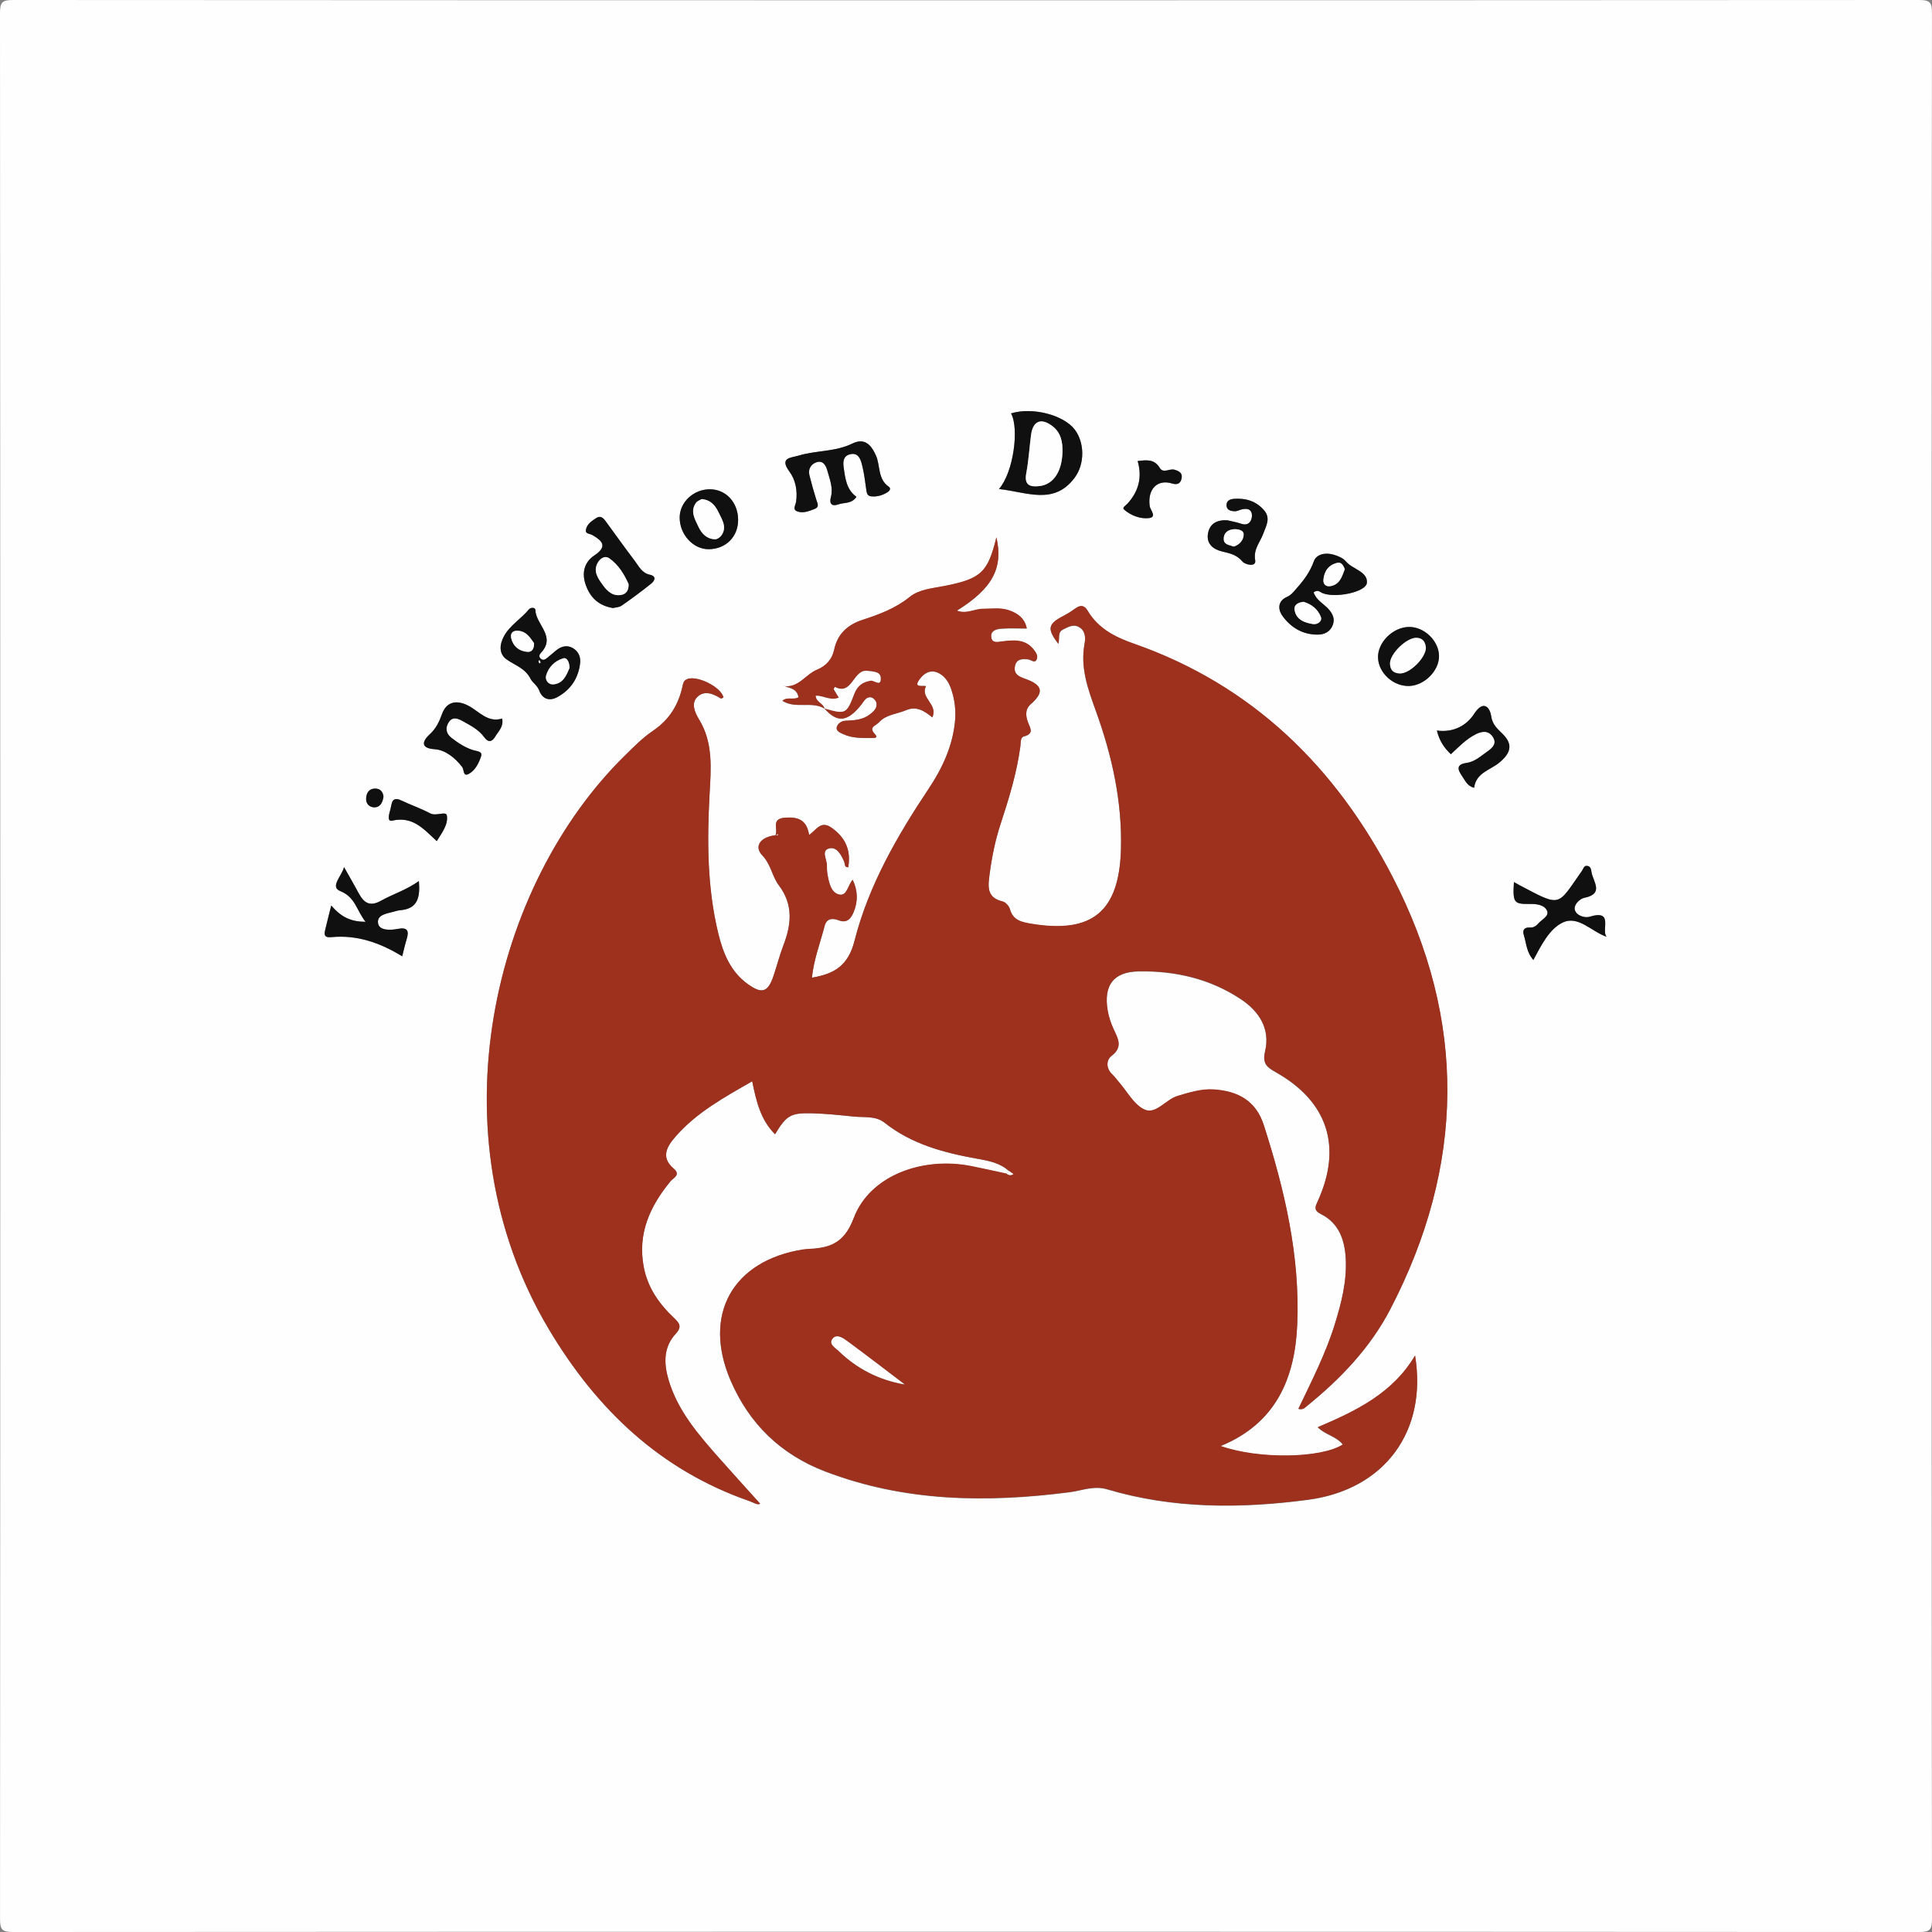 <?xml version="1.0" encoding="utf-8"?>
<!-- Generator: Adobe Illustrator 25.1.0, SVG Export Plug-In . SVG Version: 6.00 Build 0)  -->
<svg version="1.1" id="레이어_1" xmlns="http://www.w3.org/2000/svg" xmlns:xlink="http://www.w3.org/1999/xlink" x="0px"
	 y="0px" viewBox="0 0 600 600" style="enable-background:new 0 0 600 600;" xml:space="preserve">
<rect x="0" y="0" width="600" height="600" fill="#808080" stroke="none"/>
<style type="text/css">
	.st0{fill:#FEFEFE;}
	.st1{fill:#9D311D;}
	.st2{fill:#101010;}
</style>
<g>
	<g>
		<path class="st0" d="M599.9,300.5c0,98.47-0.02,196.94,0.1,295.41c0,3.42-0.67,4.1-4.09,4.09c-197.27-0.11-394.54-0.11-591.81,0
			c-3.42,0-4.1-0.67-4.09-4.09C0.11,398.64,0.11,201.36,0,4.09C0,0.67,0.67,0,4.09,0c197.27,0.11,394.54,0.11,591.81,0
			c3.42,0,4.1,0.67,4.09,4.09C599.88,102.9,599.9,201.7,599.9,300.5z M256.11,220.11l-0.12-0.11c4.01,4.59,7.18,4.26,11.5-1.17
			c0.81-1.02,1.42-2.49,2.99-2.26c0.64,0.09,1.48,0.93,1.65,1.59c0.44,1.7-0.81,2.78-1.98,3.7c-2.22,1.74-4.92,1.89-7.59,1.99
			c-1.33,0.05-2.35,0.92-2.66,1.81c-0.46,1.35,0.96,1.89,2.01,2.37c2.82,1.3,5.84,1.18,8.83,1.19c0.52,0,2.17,0.1,0.94-1.22
			c-2.06-2.21,0.24-2.54,1.25-3.64c2.3-2.52,5.6-2.56,8.42-3.78c3.27-1.42,5.78,0.28,8.17,2.22c1.88-4.05-3.89-5.98-1.96-9.7
			c-1.31-0.22-4.1,0.62-1.87-2.3c1.54-2.02,3.69-3,6.14-1.57c1.76,1.04,2.85,2.76,3.52,4.71c1.15,3.35,1.57,6.78,1.2,10.31
			c-0.8,7.64-3.93,14.35-8.13,20.66c-9.81,14.72-18.68,30.06-23.05,47.25c-1.97,7.76-6.22,10.29-13.24,11.49
			c0.6-5.73,2.6-10.84,3.95-16.09c0.59-2.29,2.36-2.51,4.35-1.74c2.47,0.96,3.74-0.37,4.61-2.43c1.43-3.37,1.39-6.69-0.25-10.14
			c-1.53,1.66-1.73,5.07-4.13,4.59c-2.54-0.51-3.18-3.53-3.65-6.01c-0.18-0.98-0.24-1.99-0.22-2.98c0.05-1.85-1.88-4.61,0.61-5.33
			c2.4-0.69,3.82,1.92,4.76,4.12c0.28,0.65-0.03,1.77,1.25,1.72c0.93-5.47-1.01-9.33-5.18-12.28c-3.31-2.35-4.62,0.58-6.98,2.26
			c-0.72-4.68-3.36-5.7-7.51-5.38c-4.57,0.35-1.88,3.82-3.02,5.57l0.03-0.1c-4.64,0.53-6.71,3.45-4,6.27
			c2.66,2.77,3.02,6.49,5.09,9.23c4.61,6.11,3.9,12.23,1.41,18.73c-1.19,3.09-1.99,6.33-3.06,9.47c-1.73,5.07-3.58,5.7-8.04,2.46
			c-5.29-3.84-7.61-9.59-9.09-15.63c-3.46-14.22-3.5-28.69-2.72-43.19c0.43-7.99,1.21-15.97-3.25-23.31
			c-1.28-2.11-2.59-4.93-0.58-6.96c2.14-2.17,4.92-1.1,7.31,0.43c0.16,0.1,0.56-0.18,0.84-0.29c-0.68-3.31-8.46-7.11-11.45-5.64
			c-0.87,0.43-1.05,1.12-1.23,1.97c-1.24,5.87-4.1,10.56-9.22,14.01c-3.15,2.12-5.88,4.9-8.61,7.58
			c-40.87,40-60.13,117.19-23.69,178.3c14.82,24.85,34.55,43.7,62.29,53.34c1.29,0.45,2.57,1.35,3.3,0.81
			c-4.26-4.73-8.5-9.38-12.67-14.1c-6.51-7.37-13-14.79-15.82-24.53c-1.44-4.99-1.55-10.01,2.24-14.1c2.15-2.32,1.13-3.42-0.67-5.12
			c-4.53-4.3-8.02-9.31-9.22-15.63c-1.98-10.36,1.9-18.87,8.29-26.64c0.84-1.02,3.31-1.98,1.01-3.94c-4.19-3.55-2.04-6.95,0.55-9.93
			c6.54-7.53,15.14-12.21,23.83-17.2c1.27,6.27,2.61,11.97,7.09,16.45c3.53-5.84,4.83-6.68,11.45-6.51
			c4.32,0.11,8.63,0.56,12.93,1.01c3.27,0.34,6.85-0.3,9.65,1.92c8.52,6.75,18.58,9.37,28.98,11.22c3.43,0.61,6.87,1.28,9.59,3.74
			c-0.25,0.29-0.5,0.59-0.76,0.88c-3.57-0.76-7.14-1.56-10.72-2.29c-15.33-3.12-31.71,2.91-36.68,16.09
			c-3.11,8.26-7.88,9.36-14.68,9.66c-0.33,0.01-0.67,0.05-0.99,0.1c-21.97,3.44-31.37,20.25-22.57,40.69
			c5.8,13.47,15.58,22.96,29.38,28.24c24.65,9.43,50.04,9.76,75.77,6.46c3.89-0.5,7.66-2.15,11.79-0.92
			c20.51,6.1,41.38,6.02,62.35,3.26c23.76-3.13,37.14-21.19,33.27-44.81c-6.9,11.73-18.36,17.25-30.22,22.28
			c2.3,2.35,5.77,2.77,7.78,5.37c-6.69,4.32-26.17,4.65-37.95,0.47c17.19-7.02,23.07-21.02,23.79-37.58
			c0.94-21.35-3.89-41.91-10.39-62.11c-2.46-7.64-8.16-10.56-15.52-11.04c-3.85-0.25-7.54,0.91-11.23,2.01
			c-3.68,1.09-6.71,5.8-10.22,4.26c-3.32-1.46-5.44-5.65-8.09-8.65c-0.66-0.75-1.23-1.59-1.96-2.27c-2.01-1.87-1.93-4.49-0.28-5.75
			c3.72-2.84,1.98-5.44,0.64-8.4c-0.81-1.8-1.46-3.74-1.8-5.68c-1.34-7.82,1.73-12.07,9.66-12.21c11.34-0.19,22.17,2.29,31.76,8.69
			c5.69,3.8,9.1,9.22,7.46,16.14c-0.94,3.96,0.7,5,3.51,6.6c15.96,9.06,20.46,23.04,12.92,39.78c-0.83,1.84-1.53,2.95,0.98,4.21
			c5.49,2.77,7.31,7.91,7.63,13.68c0.4,7.09-1.34,13.86-3.41,20.55c-2.82,9.11-7.18,17.59-11.3,26.22c1.44,0.41,1.99-0.33,2.6-0.82
			c10.46-8.45,19.72-18.12,25.93-30.07c23.18-44.57,23.87-89.59,0.72-134.32c-17.61-34.03-43.47-59.49-80.26-72.38
			c-6.04-2.12-11.14-4.75-14.45-10.28c-1-1.67-2.16-1.84-3.69-0.76c-1.08,0.76-2.17,1.52-3.34,2.12c-5.35,2.74-5.69,4.15-2.04,8.93
			c0.48-1.52-0.42-3.56,1.5-4.48c1.46-0.7,3.02-1.69,4.71-0.84c2.18,1.1,2.29,3.33,1.93,5.25c-1.41,7.58,1.11,14.26,3.62,21.24
			c4.92,13.66,8.06,27.8,7.68,42.49c-0.5,19.48-8.92,26.47-27.96,23.26c-2.83-0.48-5.56-1.01-6.51-4.46
			c-0.27-0.98-1.37-2.22-2.3-2.44c-5.04-1.18-4.52-4.75-4.03-8.48c0.69-5.29,1.73-10.46,3.4-15.55c2.59-7.89,5.04-15.84,6.15-24.12
			c0.15-1.13-0.07-2.8,1.12-3.12c3.26-0.87,1.92-2.5,1.23-4.41c-0.67-1.87-0.95-3.99,0.83-5.55c4.25-3.72,3.84-5.96-1.76-7.94
			c-1.96-0.69-3.48-1.45-3.13-3.72c0.37-2.41,2.18-2.56,4.18-2.3c0.87,0.11,1.99,1.32,2.59,0.03c0.51-1.08-0.23-2.23-1-3.17
			c-2.62-3.2-6.13-2.88-9.64-2.44c-1.51,0.19-3.31,0.68-3.48-1.48c-0.15-1.91,1.7-2.37,3.16-2.48c2.58-0.18,5.18-0.05,7.9-0.05
			c-0.64-3.17-2.84-4.76-5.64-5.68c-2.59-0.86-5.27-0.43-7.93-0.43c-2.62-0.01-5.15,1.74-8.14,0.57
			c11.07-6.89,14.45-13.27,12.27-22.78c-2.64,10.89-4.75,12.89-16.12,15.12c-3.76,0.74-7.87,1.03-10.83,3.42
			c-4.41,3.56-9.41,5.41-14.63,7.11c-4.54,1.48-7.76,4.31-8.81,9.27c-0.62,2.94-2.52,5.06-5.31,6.2c-3.59,1.46-5.78,5.79-10.42,5.09
			c-0.07-0.01-0.16,0.09,0.09-0.06c1.74,0.66,4.12,0.71,4.58,3.55c-1.7,0.93-3.5-0.25-5.01,1.06
			C247.08,220.3,252.11,217.63,256.11,220.11z M265.98,154.29c-3.1-2.2-3.49-5.71-3.98-9.16c-0.24-1.72-0.15-3.48,1.92-4.03
			c2.48-0.66,3.28,1.31,3.73,3.04c0.67,2.55,1,5.2,1.36,7.82c0.15,1.06,0.26,2.05,1.51,2.19c1.88,0.2,3.64-0.34,5.2-1.35
			c0.47-0.31,1.09-1.09,0.31-1.62c-3.53-2.39-2.59-6.58-4.04-9.79c-1.48-3.26-3.5-5.5-7.3-3.63c-5.32,2.6-11.27,2.08-16.75,3.76
			c-2.19,0.67-6.03,0.54-2.8,4.91c1.94,2.62,2.59,6.04,2.08,9.44c-0.16,1.07-1.19,2.37,0.39,2.96c1.8,0.67,3.6-0.08,5.31-0.74
			c1.65-0.63,0.96-1.71,0.6-2.83c-0.79-2.52-1.51-5.08-2.15-7.64c-0.48-1.9,0.46-3.44,2.11-4.03c2.06-0.74,3,0.9,3.46,2.59
			c0.74,2.69,1.86,5.34,1.08,8.26c-0.55,2.06,0.35,2.92,2.35,2.2C262.19,155.99,264.48,156.55,265.98,154.29z M102.87,281.22
			c-0.82,3.28-1.4,5.48-1.91,7.69c-0.38,1.64-0.06,2.32,1.99,2.13c7.91-0.75,15.05,1.73,21.95,5.95c0.47-1.82,0.85-3.58,1.38-5.31
			c0.8-2.62,0.29-3.78-2.77-3.19c-2.29,0.44-5.75,0.57-6.11-1.75c-0.44-2.91,3.19-3.04,5.45-3.77c0.47-0.15,0.97-0.25,1.46-0.29
			c5.36-0.45,6.21-3.91,5.77-9.05c-3.88,2.78-8.01,4.01-11.7,6.08c-3.65,2.05-5.45,0.6-7.07-2.44c-1.43-2.69-2.98-5.32-4.48-7.97
			c-0.66,2.75-4.48,6.12-1.18,7.43c4.73,1.89,5.04,5.96,7.88,9.56C109.07,286.25,106.05,284.93,102.87,281.22z M310.24,151.87
			c8.66,0.93,17.04,5.14,23.5-3.5c3.22-4.31,3.09-10.92,0.06-14.93c-3.49-4.61-13.26-7.1-19.8-5.05
			C316.58,133.05,314.75,146.74,310.24,151.87z M476.2,298.12c2.47-4.6,4.94-9.62,9.12-11.62c4.78-2.29,8.89,2.77,13.62,4.43
			c-1.8-2.06,2.4-8.61-5.33-6.21c-1.39,0.43-4.1-0.32-4.55-2.21c-0.39-1.61,1.66-3.43,2.89-3.67c6.35-1.25,2.77-5.04,2.3-8
			c-0.12-0.73-0.2-1.74-1.26-1.92c-1.13-0.19-1.24,0.88-1.68,1.5c-7.81,11.06-6.24,11.42-19.41,4.49c-0.54-0.28-1.06-0.59-1.74-0.98
			c-0.39,6.54-0.03,6.88,5.22,6.8c1.94-0.03,4.41,0.35,5.12,2.23c0.59,1.55-1.65,2.59-2.71,3.79c-0.67,0.76-1.49,1.38-2.58,1.3
			c-1.87-0.13-2.48,0.83-1.95,2.44C474.05,292.93,474.03,295.7,476.2,298.12z M180.18,205.8c0.18-2.1-0.76-3.7-2.43-4.61
			c-1.75-0.95-3.55-0.44-5.08,0.82c-0.89,0.74-1.76,1.5-2.66,2.23c-0.64,0.52-1.32,1.04-2.14,0.27c-0.65-0.61-0.3-1.34,0.09-1.76
			c4.86-5.11-1.61-8.82-1.7-13.32c-0.02-0.86-1.47-0.85-2.03-0.17c-2.42,2.94-5.9,4.93-7.75,8.35c-1.36,2.53-1.64,5.44,0.88,7.2
			c2.66,1.85,5.79,2.72,7.47,6.12c0.47,0.96,2.04,1.95,2.62,3.52c1.01,2.74,3.26,3.34,5.65,2.02
			C177.28,214.19,179.67,210.56,180.18,205.8z M407.95,183.96c1.32-0.95,1.95-0.14,2.62,0.16c3.86,1.76,13.8-0.19,13.95-3.22
			c0.17-3.48-4.51-4.11-6.55-6.57c-0.87-1.05-2.47-1.69-3.86-2.09c-2.42-0.69-5.25-0.22-6.07,2.06c-1.2,3.32-3.07,5.84-5.35,8.4
			c-0.96,1.08-1.61,2.06-3.05,2.69c-2.73,1.21-2.88,3.73-1.39,5.82c2.6,3.65,6.24,5.87,10.93,5.87c2.17,0,3.92-0.89,4.73-2.97
			c0.74-1.9-0.01-3.51-1.34-4.98C411.05,187.47,408.8,186.44,407.95,183.96z M190.36,188.83c0.78-0.2,1.91-0.2,2.67-0.73
			c3.12-2.17,6.18-4.43,9.15-6.81c1.12-0.9,1.85-2.33-0.39-2.81c-2.46-0.53-3.36-2.59-4.62-4.24c-3.11-4.08-6.08-8.28-9.12-12.42
			c-0.72-0.98-1.57-1.79-2.88-0.94c-1.39,0.91-2.86,1.86-3.2,3.59c-0.27,1.39,1.17,1.22,1.97,1.68c3.06,1.74,4.89,3.51,0.68,6.32
			c-3.26,2.18-4.01,5.55-2.68,9.26C183.33,185.62,185.97,188.11,190.36,188.83z M155.94,223.15c-4.52,1.4-7.17-2.27-10.55-4.01
			c-3.73-1.91-6.77-1.15-8.12,2.6c-0.92,2.54-1.86,4.52-3.92,6.4c-1.44,1.32-3.64,4.18,1.67,4.54c3.27,0.22,6.34,2.67,8.52,5.54
			c0.61,0.8,0.23,2.98,1.87,2.19c2.13-1.03,3.25-3.35,3.99-5.53c0.52-1.53-1.21-1.56-2.23-1.85c-2.6-0.75-4.8-2.22-6.92-3.84
			c-1.73-1.32-2.05-3.06-0.94-4.84c1.15-1.84,2.72-1.33,4.33-0.43c2.47,1.38,5.02,2.64,6.72,5.01c1.29,1.79,2.47,1.45,3.43-0.18
			C154.78,227.09,156.47,225.68,155.94,223.15z M446.24,226.88c0.8,3.26,2.28,5.38,4.35,7.36c2.47-2.31,4.76-4.71,7.75-6.22
			c1.98-0.99,3.93-1.21,5.28,0.83c1.35,2.04-0.07,3.41-1.65,4.51c-2.03,1.41-3.93,3.22-6.45,3.57c-3.32,0.45-2.86,2.06-1.49,4.03
			c0.98,1.4,1.64,3.19,3.79,3.7c0.56-4.66,4.92-5.45,7.75-7.77c3.73-3.06,4.24-5.69,1.3-8.75c-1.63-1.7-3.35-2.85-3.76-5.75
			c-0.33-2.33-2.24-5.4-5.32-0.65C455.55,225.16,451.56,227.6,446.24,226.88z M381.18,161.58c-3.09-0.18-5.45,0.93-6.02,4.05
			c-0.58,3.19,1.52,4.96,4.37,5.64c2.36,0.57,4.54,0.99,6.29,3.09c0.88,1.05,4.37,1.85,3.99-0.34c-0.61-3.52,1.52-5.55,2.46-8.17
			c0.91-2.52,2.45-4.87,0.29-7.38c-2.46-2.84-5.69-3.82-9.36-3.54c-1.28,0.1-2.36,0.61-2.29,2.06c0.07,1.51,1.41,1.75,2.54,1.79
			c0.78,0.03,1.57-0.46,2.38-0.62c1.19-0.23,2.46-0.22,2.88,1.18c0.21,0.7,0.08,1.67-0.26,2.34c-0.59,1.16-1.64,1.44-2.95,0.99
			C384.1,162.18,382.62,161.93,381.18,161.58z M446.9,203.72c-0.05-4.73-4.66-9.14-9.43-9.01c-4.99,0.13-9.69,4.88-9.51,9.6
			c0.19,4.74,4.79,8.89,9.68,8.73C442.38,212.88,446.94,208.29,446.9,203.72z M229.23,161.43c-0.02-5.36-3.72-9.41-8.67-9.48
			c-5.1-0.07-9.47,3.97-9.48,8.77c-0.01,5.32,4.25,9.93,9.11,9.84C225.47,170.47,229.25,166.65,229.23,161.43z M353.31,143.18
			c1.49,5.16,0.24,9.46-3.13,13.2c-0.53,0.58-1.78,1.25-1.1,1.86c2.15,1.89,5.08,2.96,7.71,2.66c2.64-0.3,0.42-2.47,0.25-3.77
			c-0.69-5.23,2.36-8.39,6.97-6.98c1.67,0.51,2.61-0.01,2.94-1.57c0.36-1.68-0.76-2.27-2.19-2.7c-1.53-0.46-3.48,1.25-4.57-0.54
			C358.44,142.47,356.01,142.87,353.31,143.18z M135.64,261.22c1.55-2.53,3.61-5.13,3.13-7.96c-0.25-1.48-3.33,0.31-5.16-0.66
			c-2.9-1.54-6.05-2.62-9.02-4.03c-3.04-1.45-2.92,1.22-3.32,2.66c-0.32,1.18-1.28,4.03,0.51,3.62
			C128.21,253.37,131.6,257.49,135.64,261.22z M119.1,247.33c-0.2-1.4-0.99-2.53-2.8-2.42c-1.8,0.11-2.5,1.46-2.59,3.04
			c-0.11,1.83,1.21,2.86,2.75,2.78C118.04,250.64,118.86,249.24,119.1,247.33z"/>
		<path class="st1" d="M313.31,363.62c-2.72-2.46-6.16-3.13-9.59-3.74c-10.4-1.85-20.46-4.47-28.98-11.22
			c-2.8-2.22-6.38-1.57-9.65-1.92c-4.3-0.45-8.61-0.9-12.93-1.01c-6.62-0.17-7.92,0.67-11.45,6.51c-4.48-4.47-5.82-10.18-7.09-16.45
			c-8.69,4.99-17.29,9.67-23.83,17.2c-2.59,2.98-4.74,6.38-0.55,9.93c2.31,1.95-0.17,2.92-1.01,3.94
			c-6.4,7.77-10.27,16.28-8.29,26.64c1.21,6.31,4.69,11.33,9.22,15.63c1.8,1.71,2.82,2.8,0.67,5.12c-3.78,4.09-3.68,9.11-2.24,14.1
			c2.82,9.73,9.3,17.15,15.82,24.53c4.17,4.72,8.41,9.36,12.67,14.1c-0.74,0.54-2.01-0.36-3.3-0.81
			c-27.74-9.64-47.47-28.49-62.29-53.34c-36.45-61.11-17.18-138.3,23.69-178.3c2.73-2.67,5.46-5.46,8.61-7.58
			c5.12-3.45,7.98-8.14,9.22-14.01c0.18-0.85,0.36-1.54,1.23-1.97c2.99-1.46,10.77,2.33,11.45,5.64c-0.28,0.1-0.68,0.39-0.84,0.29
			c-2.38-1.53-5.17-2.6-7.31-0.43c-2.01,2.03-0.7,4.85,0.58,6.96c4.46,7.34,3.68,15.32,3.25,23.31c-0.78,14.5-0.74,28.97,2.72,43.19
			c1.47,6.05,3.79,11.8,9.09,15.63c4.46,3.24,6.31,2.61,8.04-2.46c1.07-3.14,1.87-6.38,3.06-9.47c2.5-6.5,3.2-12.62-1.41-18.73
			c-2.07-2.74-2.43-6.46-5.09-9.23c-2.71-2.82-0.64-5.74,4-6.28c0.28-0.02,0.55-0.03,0.83-0.04c-0.01-0.1-0.03-0.2-0.04-0.3
			c-0.27,0.15-0.55,0.3-0.82,0.45c1.13-1.75-1.55-5.22,3.02-5.57c4.15-0.31,6.79,0.7,7.51,5.38c2.36-1.68,3.66-4.6,6.98-2.26
			c4.17,2.95,6.11,6.81,5.18,12.28c-1.27,0.05-0.97-1.07-1.25-1.72c-0.94-2.2-2.36-4.81-4.76-4.12c-2.49,0.72-0.56,3.47-0.61,5.33
			c-0.03,0.99,0.04,2.01,0.22,2.98c0.46,2.48,1.11,5.5,3.65,6.01c2.4,0.48,2.6-2.93,4.13-4.59c1.63,3.45,1.68,6.77,0.25,10.14
			c-0.88,2.06-2.14,3.39-4.61,2.43c-1.99-0.77-3.76-0.55-4.35,1.74c-1.35,5.25-3.36,10.36-3.95,16.09
			c7.01-1.2,11.26-3.73,13.24-11.49c4.37-17.19,13.24-32.53,23.05-47.25c4.2-6.3,7.33-13.02,8.13-20.66
			c0.37-3.53-0.05-6.96-1.2-10.31c-0.67-1.95-1.76-3.67-3.52-4.71c-2.44-1.44-4.59-0.45-6.14,1.57c-2.23,2.91,0.56,2.08,1.87,2.3
			c-1.93,3.71,3.84,5.65,1.96,9.7c-2.39-1.94-4.9-3.64-8.17-2.22c-2.82,1.22-6.12,1.26-8.42,3.78c-1.01,1.11-3.32,1.43-1.25,3.64
			c1.23,1.31-0.41,1.22-0.94,1.22c-2.99-0.01-6.01,0.1-8.83-1.19c-1.05-0.48-2.48-1.02-2.01-2.37c0.31-0.9,1.33-1.76,2.66-1.81
			c2.67-0.1,5.37-0.25,7.59-1.99c1.17-0.91,2.42-2,1.98-3.7c-0.17-0.65-1.02-1.49-1.65-1.59c-1.57-0.23-2.18,1.24-2.99,2.26
			c-4.32,5.43-7.49,5.76-11.51,1.17c6.62,1.9,6.9,1.79,9.31-4.54c0.93-2.44,2.63-3.71,5.13-4.07c1.11-0.16,3.29,2.07,3.06-0.96
			c-0.14-1.89-2.28-1.82-3.98-2.07c-4.63-0.68-4.68,7.81-10.25,4.99c0,0-0.12,0.24-0.34,0.67c0.49,0.81,1.06,1.78,1.59,2.66
			c-2.77,1.06-4.85-0.74-7.17-0.58c0.15,1.98,2.42,2.32,2.77,4.01c-4-2.49-9.03,0.19-13.14-2.49c1.51-1.31,3.31-0.13,5.01-1.06
			c-0.47-2.84-2.84-2.89-4.58-3.55c-0.24,0.15-0.16,0.05-0.09,0.06c4.64,0.7,6.83-3.63,10.42-5.09c2.79-1.14,4.7-3.26,5.31-6.2
			c1.04-4.97,4.27-7.8,8.81-9.27c5.22-1.7,10.22-3.55,14.63-7.11c2.96-2.39,7.07-2.68,10.83-3.42c11.37-2.23,13.47-4.23,16.12-15.12
			c2.18,9.51-1.19,15.9-12.27,22.78c2.99,1.17,5.52-0.58,8.14-0.57c2.66,0.01,5.34-0.43,7.93,0.43c2.8,0.93,5,2.51,5.64,5.68
			c-2.71,0-5.32-0.13-7.9,0.05c-1.46,0.1-3.31,0.57-3.16,2.48c0.17,2.17,1.97,1.67,3.48,1.48c3.52-0.43,7.03-0.76,9.64,2.44
			c0.77,0.94,1.51,2.09,1,3.17c-0.6,1.29-1.72,0.08-2.59-0.03c-2.01-0.25-3.82-0.1-4.18,2.3c-0.35,2.27,1.18,3.03,3.13,3.72
			c5.6,1.98,6.01,4.22,1.76,7.94c-1.78,1.56-1.51,3.68-0.83,5.55c0.69,1.91,2.03,3.54-1.23,4.41c-1.19,0.32-0.97,1.98-1.12,3.12
			c-1.11,8.28-3.56,16.23-6.15,24.12c-1.67,5.09-2.71,10.27-3.4,15.55c-0.49,3.74-1.01,7.3,4.03,8.48c0.93,0.22,2.04,1.46,2.3,2.44
			c0.95,3.45,3.68,3.98,6.51,4.46c19.05,3.21,27.46-3.78,27.96-23.26c0.38-14.69-2.76-28.82-7.68-42.49
			c-2.51-6.99-5.03-13.67-3.62-21.24c0.36-1.91,0.25-4.15-1.93-5.25c-1.68-0.85-3.25,0.14-4.71,0.84c-1.91,0.92-1.02,2.96-1.5,4.48
			c-3.66-4.79-3.31-6.2,2.04-8.93c1.17-0.6,2.26-1.36,3.34-2.12c1.53-1.07,2.7-0.91,3.69,0.76c3.31,5.54,8.41,8.17,14.45,10.28
			c36.79,12.89,62.65,38.35,80.26,72.38c23.15,44.74,22.46,89.75-0.72,134.32c-6.21,11.94-15.47,21.62-25.93,30.07
			c-0.61,0.49-1.16,1.23-2.6,0.82c4.12-8.63,8.48-17.11,11.3-26.22c2.08-6.69,3.81-13.46,3.41-20.55
			c-0.33-5.77-2.15-10.91-7.63-13.68c-2.51-1.26-1.81-2.37-0.98-4.21c7.54-16.74,3.04-30.72-12.92-39.78
			c-2.81-1.59-4.45-2.63-3.51-6.6c1.64-6.92-1.77-12.35-7.46-16.14c-9.59-6.4-20.42-8.88-31.76-8.69c-7.92,0.13-11,4.39-9.66,12.21
			c0.33,1.94,0.98,3.88,1.8,5.68c1.34,2.96,3.09,5.55-0.64,8.4c-1.65,1.26-1.73,3.89,0.28,5.75c0.73,0.68,1.3,1.52,1.96,2.27
			c2.64,3,4.77,7.19,8.09,8.65c3.5,1.54,6.54-3.17,10.22-4.26c3.69-1.1,7.38-2.26,11.23-2.01c7.36,0.48,13.06,3.41,15.52,11.04
			c6.5,20.21,11.32,40.76,10.39,62.11c-0.73,16.56-6.61,30.56-23.79,37.58c11.78,4.18,31.26,3.85,37.95-0.47
			c-2-2.6-5.48-3.02-7.78-5.37c11.86-5.03,23.33-10.56,30.22-22.28c3.87,23.63-9.51,41.68-33.27,44.81
			c-20.97,2.76-41.84,2.84-62.35-3.26c-4.13-1.23-7.9,0.42-11.79,0.92c-25.74,3.3-51.12,2.98-75.77-6.46
			c-13.8-5.28-23.58-14.77-29.38-28.24c-8.8-20.44,0.61-37.25,22.57-40.69c0.33-0.05,0.66-0.08,0.99-0.1
			c6.8-0.31,11.57-1.4,14.68-9.66c4.97-13.18,21.35-19.2,36.68-16.09c3.58,0.73,7.14,1.52,10.72,2.29c0.7,0.44,1.41,0.69,2.16,0.11
			C314.24,364.28,313.77,363.95,313.31,363.62z M280.93,429.94c-5.92-4.49-11.79-9.02-17.78-13.42c-1.26-0.93-3.21-2.3-4.48-0.88
			c-1.52,1.71,0.76,2.92,1.79,3.92C266.13,425.07,272.96,428.57,280.93,429.94z"/>
		<path class="st2" d="M265.98,154.29c-1.5,2.26-3.79,1.69-5.6,2.34c-2,0.72-2.9-0.14-2.35-2.2c0.78-2.92-0.34-5.57-1.08-8.26
			c-0.46-1.69-1.4-3.33-3.46-2.59c-1.65,0.59-2.59,2.13-2.11,4.03c0.64,2.57,1.36,5.12,2.15,7.64c0.35,1.13,1.05,2.21-0.6,2.83
			c-1.71,0.65-3.51,1.41-5.31,0.74c-1.59-0.59-0.55-1.89-0.39-2.96c0.51-3.4-0.14-6.83-2.08-9.44c-3.23-4.37,0.61-4.24,2.8-4.91
			c5.47-1.68,11.43-1.15,16.75-3.76c3.81-1.86,5.83,0.38,7.3,3.63c1.46,3.21,0.52,7.4,4.04,9.79c0.78,0.53,0.16,1.31-0.31,1.62
			c-1.56,1.01-3.32,1.55-5.2,1.35c-1.25-0.14-1.36-1.14-1.51-2.19c-0.36-2.62-0.69-5.27-1.36-7.82c-0.45-1.73-1.25-3.7-3.73-3.04
			c-2.07,0.55-2.16,2.32-1.92,4.03C262.49,148.58,262.88,152.1,265.98,154.29z"/>
		<path class="st2" d="M102.87,281.22c3.18,3.71,6.19,5.03,10.67,5.06c-2.84-3.6-3.16-7.67-7.88-9.56
			c-3.29-1.32,0.53-4.68,1.18-7.43c1.5,2.66,3.04,5.28,4.48,7.97c1.62,3.04,3.42,4.49,7.07,2.44c3.69-2.07,7.82-3.3,11.7-6.08
			c0.44,5.14-0.41,8.6-5.77,9.05c-0.49,0.04-0.99,0.14-1.46,0.29c-2.26,0.73-5.89,0.87-5.45,3.77c0.35,2.32,3.82,2.19,6.11,1.75
			c3.06-0.59,3.57,0.58,2.77,3.19c-0.53,1.72-0.91,3.49-1.38,5.31c-6.91-4.22-14.04-6.7-21.95-5.95c-2.05,0.19-2.37-0.49-1.99-2.13
			C101.48,286.7,102.05,284.5,102.87,281.22z"/>
		<path class="st2" d="M310.24,151.87c4.51-5.13,6.33-18.82,3.75-23.48c6.55-2.05,16.32,0.44,19.8,5.05
			c3.03,4.01,3.16,10.61-0.06,14.93C327.28,157.01,318.9,152.8,310.24,151.87z M329.96,140.34c0.08-3.1-0.48-5.98-3.13-8
			c-3.53-2.68-6.07-1.62-6.64,2.77c-0.51,3.95-0.75,7.95-1.48,11.86c-0.72,3.84,1.29,4.34,4.2,3.98
			C327.18,150.42,329.82,146.38,329.96,140.34z"/>
		<path class="st2" d="M476.2,298.12c-2.17-2.42-2.15-5.19-2.94-7.63c-0.53-1.62,0.08-2.57,1.95-2.44c1.09,0.07,1.91-0.54,2.58-1.3
			c1.06-1.2,3.3-2.23,2.71-3.79c-0.72-1.89-3.18-2.26-5.12-2.23c-5.25,0.07-5.6-0.26-5.22-6.8c0.68,0.38,1.21,0.69,1.74,0.98
			c13.16,6.93,11.6,6.57,19.41-4.49c0.44-0.62,0.55-1.68,1.68-1.5c1.07,0.18,1.15,1.19,1.26,1.92c0.47,2.96,4.05,6.76-2.3,8
			c-1.23,0.24-3.28,2.07-2.89,3.67c0.45,1.89,3.17,2.64,4.55,2.21c7.73-2.39,3.53,4.16,5.33,6.21c-4.73-1.66-8.84-6.72-13.62-4.43
			C481.14,288.5,478.68,293.52,476.2,298.12z"/>
		<path class="st2" d="M180.18,205.8c-0.51,4.76-2.9,8.39-7.06,10.68c-2.39,1.32-4.63,0.72-5.65-2.02
			c-0.58-1.57-2.15-2.57-2.62-3.52c-1.68-3.4-4.82-4.26-7.47-6.12c-2.52-1.76-2.24-4.67-0.88-7.2c1.84-3.43,5.33-5.41,7.75-8.35
			c0.56-0.68,2.01-0.69,2.03,0.17c0.08,4.51,6.55,8.21,1.7,13.32c-0.4,0.42-0.75,1.14-0.09,1.76c0.81,0.77,1.49,0.25,2.14-0.27
			c0.9-0.73,1.77-1.49,2.66-2.23c1.53-1.27,3.34-1.77,5.08-0.82C179.42,202.1,180.36,203.7,180.18,205.8z M176.88,207.39
			c-0.03-1.53-0.67-3.31-1.97-2.93c-2.54,0.74-4.57,2.67-5.31,5.34c-0.4,1.42,0.74,2.83,2.13,2.75
			C174.83,212.36,175.9,209.8,176.88,207.39z M165.86,199.75c-1.13-1.53-2.2-3.62-4.9-3.86c-1.75-0.15-2.59,0.8-2.18,2.4
			c0.63,2.49,2.46,3.92,4.98,4.15C165.07,202.56,165.89,201.68,165.86,199.75z M167.54,205.03c-0.11,0.11-0.33,0.25-0.31,0.33
			c0.05,0.24,0.2,0.45,0.31,0.67c0.11-0.11,0.33-0.24,0.31-0.33C167.81,205.46,167.66,205.25,167.54,205.03z"/>
		<path class="st2" d="M407.95,183.96c0.85,2.48,3.1,3.51,4.61,5.18c1.33,1.47,2.07,3.08,1.34,4.98c-0.81,2.08-2.56,2.97-4.73,2.97
			c-4.68,0-8.32-2.21-10.93-5.87c-1.49-2.09-1.34-4.61,1.39-5.82c1.44-0.64,2.09-1.61,3.05-2.69c2.28-2.56,4.15-5.08,5.35-8.4
			c0.83-2.28,3.66-2.76,6.07-2.06c1.39,0.4,2.99,1.04,3.86,2.09c2.04,2.46,6.72,3.09,6.55,6.57c-0.15,3.03-10.08,4.98-13.95,3.22
			C409.9,183.82,409.27,183.01,407.95,183.96z M404.84,186.9c-1.63,0.17-3.02,0.91-2.82,2.38c0.42,3.15,3.06,4.11,5.73,4.53
			c1.42,0.22,3-0.86,2.43-2.3C409.26,189.18,407.25,187.61,404.84,186.9z M417.64,176.75c-0.46-1.07-0.98-2.27-2.36-1.95
			c-2.69,0.62-4.06,2.58-4.29,5.26c-0.12,1.39,0.8,2.2,2.15,1.98C416.05,181.57,416.75,179.12,417.64,176.75z"/>
		<path class="st2" d="M190.36,188.83c-4.39-0.72-7.03-3.21-8.42-7.1c-1.33-3.71-0.58-7.09,2.68-9.26c4.21-2.81,2.38-4.58-0.68-6.32
			c-0.8-0.46-2.24-0.28-1.97-1.68c0.34-1.73,1.81-2.68,3.2-3.59c1.32-0.86,2.16-0.04,2.88,0.94c3.04,4.14,6.01,8.33,9.12,12.42
			c1.26,1.66,2.17,3.72,4.62,4.24c2.24,0.48,1.51,1.92,0.39,2.81c-2.97,2.38-6.03,4.64-9.15,6.81
			C192.26,188.63,191.14,188.63,190.36,188.83z M195.21,181.39c-1.28-2.87-3.04-5.9-5.93-7.96c-1.52-1.09-3.02,0.13-3.72,1.46
			c-1.4,2.63,0.2,4.78,1.67,6.82c1.42,1.97,3.17,3.57,5.82,3.02C194.42,184.44,195.29,183.37,195.21,181.39z"/>
		<path class="st2" d="M155.94,223.15c0.53,2.53-1.16,3.94-2.14,5.6c-0.96,1.64-2.14,1.97-3.43,0.18c-1.71-2.37-4.26-3.63-6.72-5.01
			c-1.6-0.9-3.18-1.4-4.33,0.43c-1.11,1.77-0.78,3.52,0.94,4.84c2.12,1.62,4.32,3.08,6.92,3.84c1.02,0.29,2.74,0.32,2.23,1.85
			c-0.74,2.18-1.86,4.5-3.99,5.53c-1.65,0.79-1.27-1.39-1.87-2.19c-2.18-2.87-5.25-5.32-8.52-5.54c-5.31-0.35-3.12-3.22-1.67-4.54
			c2.06-1.88,3-3.86,3.92-6.4c1.35-3.75,4.4-4.52,8.12-2.6C148.78,220.88,151.43,224.55,155.94,223.15z"/>
		<path class="st2" d="M446.24,226.88c5.32,0.72,9.31-1.72,11.54-5.15c3.08-4.75,4.99-1.68,5.32,0.65c0.41,2.9,2.12,4.05,3.76,5.75
			c2.94,3.06,2.43,5.69-1.3,8.75c-2.84,2.33-7.19,3.11-7.75,7.77c-2.15-0.51-2.81-2.29-3.79-3.7c-1.38-1.97-1.83-3.58,1.49-4.03
			c2.53-0.35,4.42-2.16,6.45-3.57c1.58-1.1,3-2.47,1.65-4.51c-1.35-2.03-3.3-1.82-5.28-0.83c-2.99,1.5-5.28,3.91-7.75,6.22
			C448.52,232.26,447.04,230.14,446.24,226.88z"/>
		<path class="st2" d="M381.18,161.58c1.44,0.35,2.92,0.6,4.32,1.08c1.32,0.44,2.36,0.17,2.95-0.99c0.34-0.66,0.47-1.63,0.26-2.34
			c-0.42-1.4-1.69-1.4-2.88-1.18c-0.81,0.15-1.6,0.65-2.38,0.62c-1.13-0.04-2.47-0.28-2.54-1.79c-0.06-1.44,1.01-1.96,2.29-2.06
			c3.67-0.28,6.91,0.7,9.36,3.54c2.16,2.51,0.63,4.85-0.29,7.38c-0.95,2.62-3.07,4.65-2.46,8.17c0.38,2.19-3.12,1.39-3.99,0.34
			c-1.75-2.1-3.93-2.52-6.29-3.09c-2.85-0.68-4.95-2.45-4.37-5.64C375.73,162.51,378.09,161.39,381.18,161.58z M383.17,169.74
			c1.78-0.58,3.08-2.03,3.05-3.86c-0.02-1.29-1.88-1.62-3.07-1.53c-1.77,0.13-3.2,1.13-3.11,3.13
			C380.13,169.19,381.77,169.22,383.17,169.74z"/>
		<path class="st2" d="M446.9,203.72c0.05,4.57-4.51,9.16-9.26,9.32c-4.89,0.16-9.49-3.99-9.68-8.73c-0.19-4.72,4.52-9.48,9.51-9.6
			C442.24,194.58,446.85,198.99,446.9,203.72z M442.83,201.15c-0.19-1.51-0.71-2.96-2.85-3.07c-3.08-0.16-8.4,4.98-8.3,8.06
			c0.06,2,1.11,2.97,3.12,3C437.76,209.19,442.74,204.43,442.83,201.15z"/>
		<path class="st2" d="M229.23,161.43c0.02,5.22-3.76,9.04-9.04,9.13c-4.86,0.09-9.12-4.52-9.11-9.84c0.01-4.8,4.38-8.84,9.48-8.77
			C225.51,152.02,229.21,156.07,229.23,161.43z M217.94,154.99c-0.47,0.29-1.34,0.56-1.77,1.15c-1.9,2.62-0.41,5.01,0.71,7.4
			c1.04,2.22,2.6,3.88,5.19,3.95c0.67,0.02,1.57-0.62,1.99-1.22c1.74-2.49,0.27-4.72-0.8-6.94
			C222.23,157.17,220.94,155.29,217.94,154.99z"/>
		<path class="st2" d="M353.31,143.18c2.7-0.31,5.14-0.71,6.88,2.16c1.09,1.79,3.04,0.08,4.57,0.54c1.43,0.43,2.55,1.02,2.19,2.7
			c-0.33,1.57-1.27,2.08-2.94,1.57c-4.61-1.41-7.66,1.75-6.97,6.98c0.17,1.3,2.39,3.47-0.25,3.77c-2.63,0.3-5.56-0.77-7.71-2.66
			c-0.69-0.6,0.57-1.27,1.1-1.86C353.55,152.64,354.8,148.34,353.31,143.18z"/>
		<path class="st2" d="M135.64,261.22c-4.04-3.73-7.43-7.85-13.85-6.36c-1.79,0.41-0.83-2.44-0.51-3.62
			c0.39-1.44,0.27-4.11,3.32-2.66c2.97,1.42,6.12,2.49,9.02,4.03c1.83,0.97,4.91-0.83,5.16,0.66
			C139.25,256.09,137.19,258.69,135.64,261.22z"/>
		<path class="st2" d="M119.1,247.33c-0.23,1.91-1.06,3.31-2.65,3.39c-1.54,0.08-2.85-0.95-2.75-2.78c0.09-1.58,0.79-2.92,2.59-3.04
			C118.11,244.8,118.9,245.93,119.1,247.33z"/>
		<path class="st0" d="M280.93,429.94c-7.97-1.37-14.79-4.88-20.47-10.39c-1.03-1-3.31-2.2-1.79-3.92c1.26-1.42,3.21-0.05,4.48,0.88
			C269.13,420.92,275.01,425.45,280.93,429.94z"/>
		<path class="st0" d="M256.11,220.11c-0.35-1.69-2.63-2.03-2.77-4.01c2.33-0.17,4.41,1.64,7.17,0.58c-0.53-0.88-1.1-1.85-1.59-2.66
			c0.22-0.43,0.34-0.67,0.34-0.67c5.57,2.82,5.62-5.67,10.25-4.99c1.69,0.25,3.83,0.18,3.98,2.07c0.23,3.04-1.95,0.81-3.06,0.96
			c-2.5,0.36-4.2,1.63-5.13,4.07c-2.41,6.33-2.69,6.43-9.31,4.54C255.99,220,256.11,220.11,256.11,220.11z"/>
		<path class="st0" d="M313.31,363.62c0.47,0.33,0.94,0.66,1.4,0.99c-0.75,0.58-1.46,0.32-2.16-0.11
			C312.8,364.2,313.05,363.91,313.31,363.62z"/>
		<path class="st0" d="M240.76,259.5c0.27-0.15,0.55-0.3,0.82-0.45c0.01,0.1,0.03,0.2,0.04,0.3c-0.27,0.01-0.55,0.02-0.83,0.04
			C240.79,259.4,240.76,259.5,240.76,259.5z"/>
		<path class="st0" d="M329.96,140.34c-0.13,6.03-2.77,10.07-7.04,10.6c-2.91,0.36-4.92-0.14-4.2-3.98
			c0.73-3.91,0.97-7.91,1.48-11.86c0.57-4.39,3.11-5.45,6.64-2.77C329.48,134.36,330.04,137.24,329.96,140.34z"/>
		<path class="st0" d="M176.88,207.39c-0.97,2.41-2.05,4.97-5.15,5.15c-1.4,0.08-2.53-1.33-2.13-2.75c0.75-2.66,2.78-4.6,5.31-5.34
			C176.2,204.08,176.85,205.86,176.88,207.39z"/>
		<path class="st0" d="M165.86,199.75c0.03,1.93-0.79,2.81-2.1,2.69c-2.53-0.22-4.35-1.65-4.98-4.15c-0.41-1.6,0.43-2.56,2.18-2.4
			C163.65,196.13,164.73,198.22,165.86,199.75z"/>
		<path class="st0" d="M167.55,205.03c0.11,0.22,0.26,0.44,0.31,0.67c0.02,0.08-0.2,0.22-0.31,0.33c-0.11-0.22-0.26-0.44-0.31-0.67
			C167.21,205.28,167.43,205.14,167.55,205.03z"/>
		<path class="st0" d="M404.84,186.9c2.41,0.7,4.42,2.28,5.34,4.61c0.57,1.44-1.01,2.52-2.43,2.3c-2.67-0.42-5.31-1.38-5.73-4.53
			C401.82,187.81,403.21,187.07,404.84,186.9z"/>
		<path class="st0" d="M417.64,176.75c-0.89,2.37-1.59,4.82-4.49,5.29c-1.35,0.22-2.27-0.58-2.15-1.98c0.23-2.68,1.6-4.63,4.29-5.26
			C416.66,174.48,417.18,175.68,417.64,176.75z"/>
		<path class="st0" d="M195.21,181.39c0.09,1.98-0.78,3.05-2.16,3.34c-2.65,0.55-4.4-1.05-5.82-3.02c-1.47-2.04-3.06-4.19-1.67-6.82
			c0.7-1.33,2.2-2.55,3.72-1.46C192.17,175.49,193.93,178.52,195.21,181.39z"/>
		<path class="st0" d="M383.17,169.74c-1.4-0.52-3.05-0.55-3.12-2.25c-0.09-2.01,1.34-3,3.11-3.13c1.18-0.09,3.05,0.24,3.07,1.53
			C386.26,167.71,384.96,169.16,383.17,169.74z"/>
		<path class="st0" d="M442.83,201.15c-0.09,3.28-5.06,8.04-8.03,7.99c-2.01-0.03-3.06-1.01-3.12-3c-0.1-3.09,5.23-8.23,8.3-8.06
			C442.11,198.19,442.64,199.64,442.83,201.15z"/>
		<path class="st0" d="M217.94,154.99c3,0.3,4.29,2.18,5.32,4.32c1.07,2.22,2.54,4.45,0.8,6.94c-0.42,0.6-1.33,1.24-1.99,1.22
			c-2.59-0.07-4.15-1.73-5.19-3.95c-1.12-2.38-2.61-4.77-0.71-7.4C216.6,155.55,217.47,155.28,217.94,154.99z"/>
	</g>
</g>
</svg>
